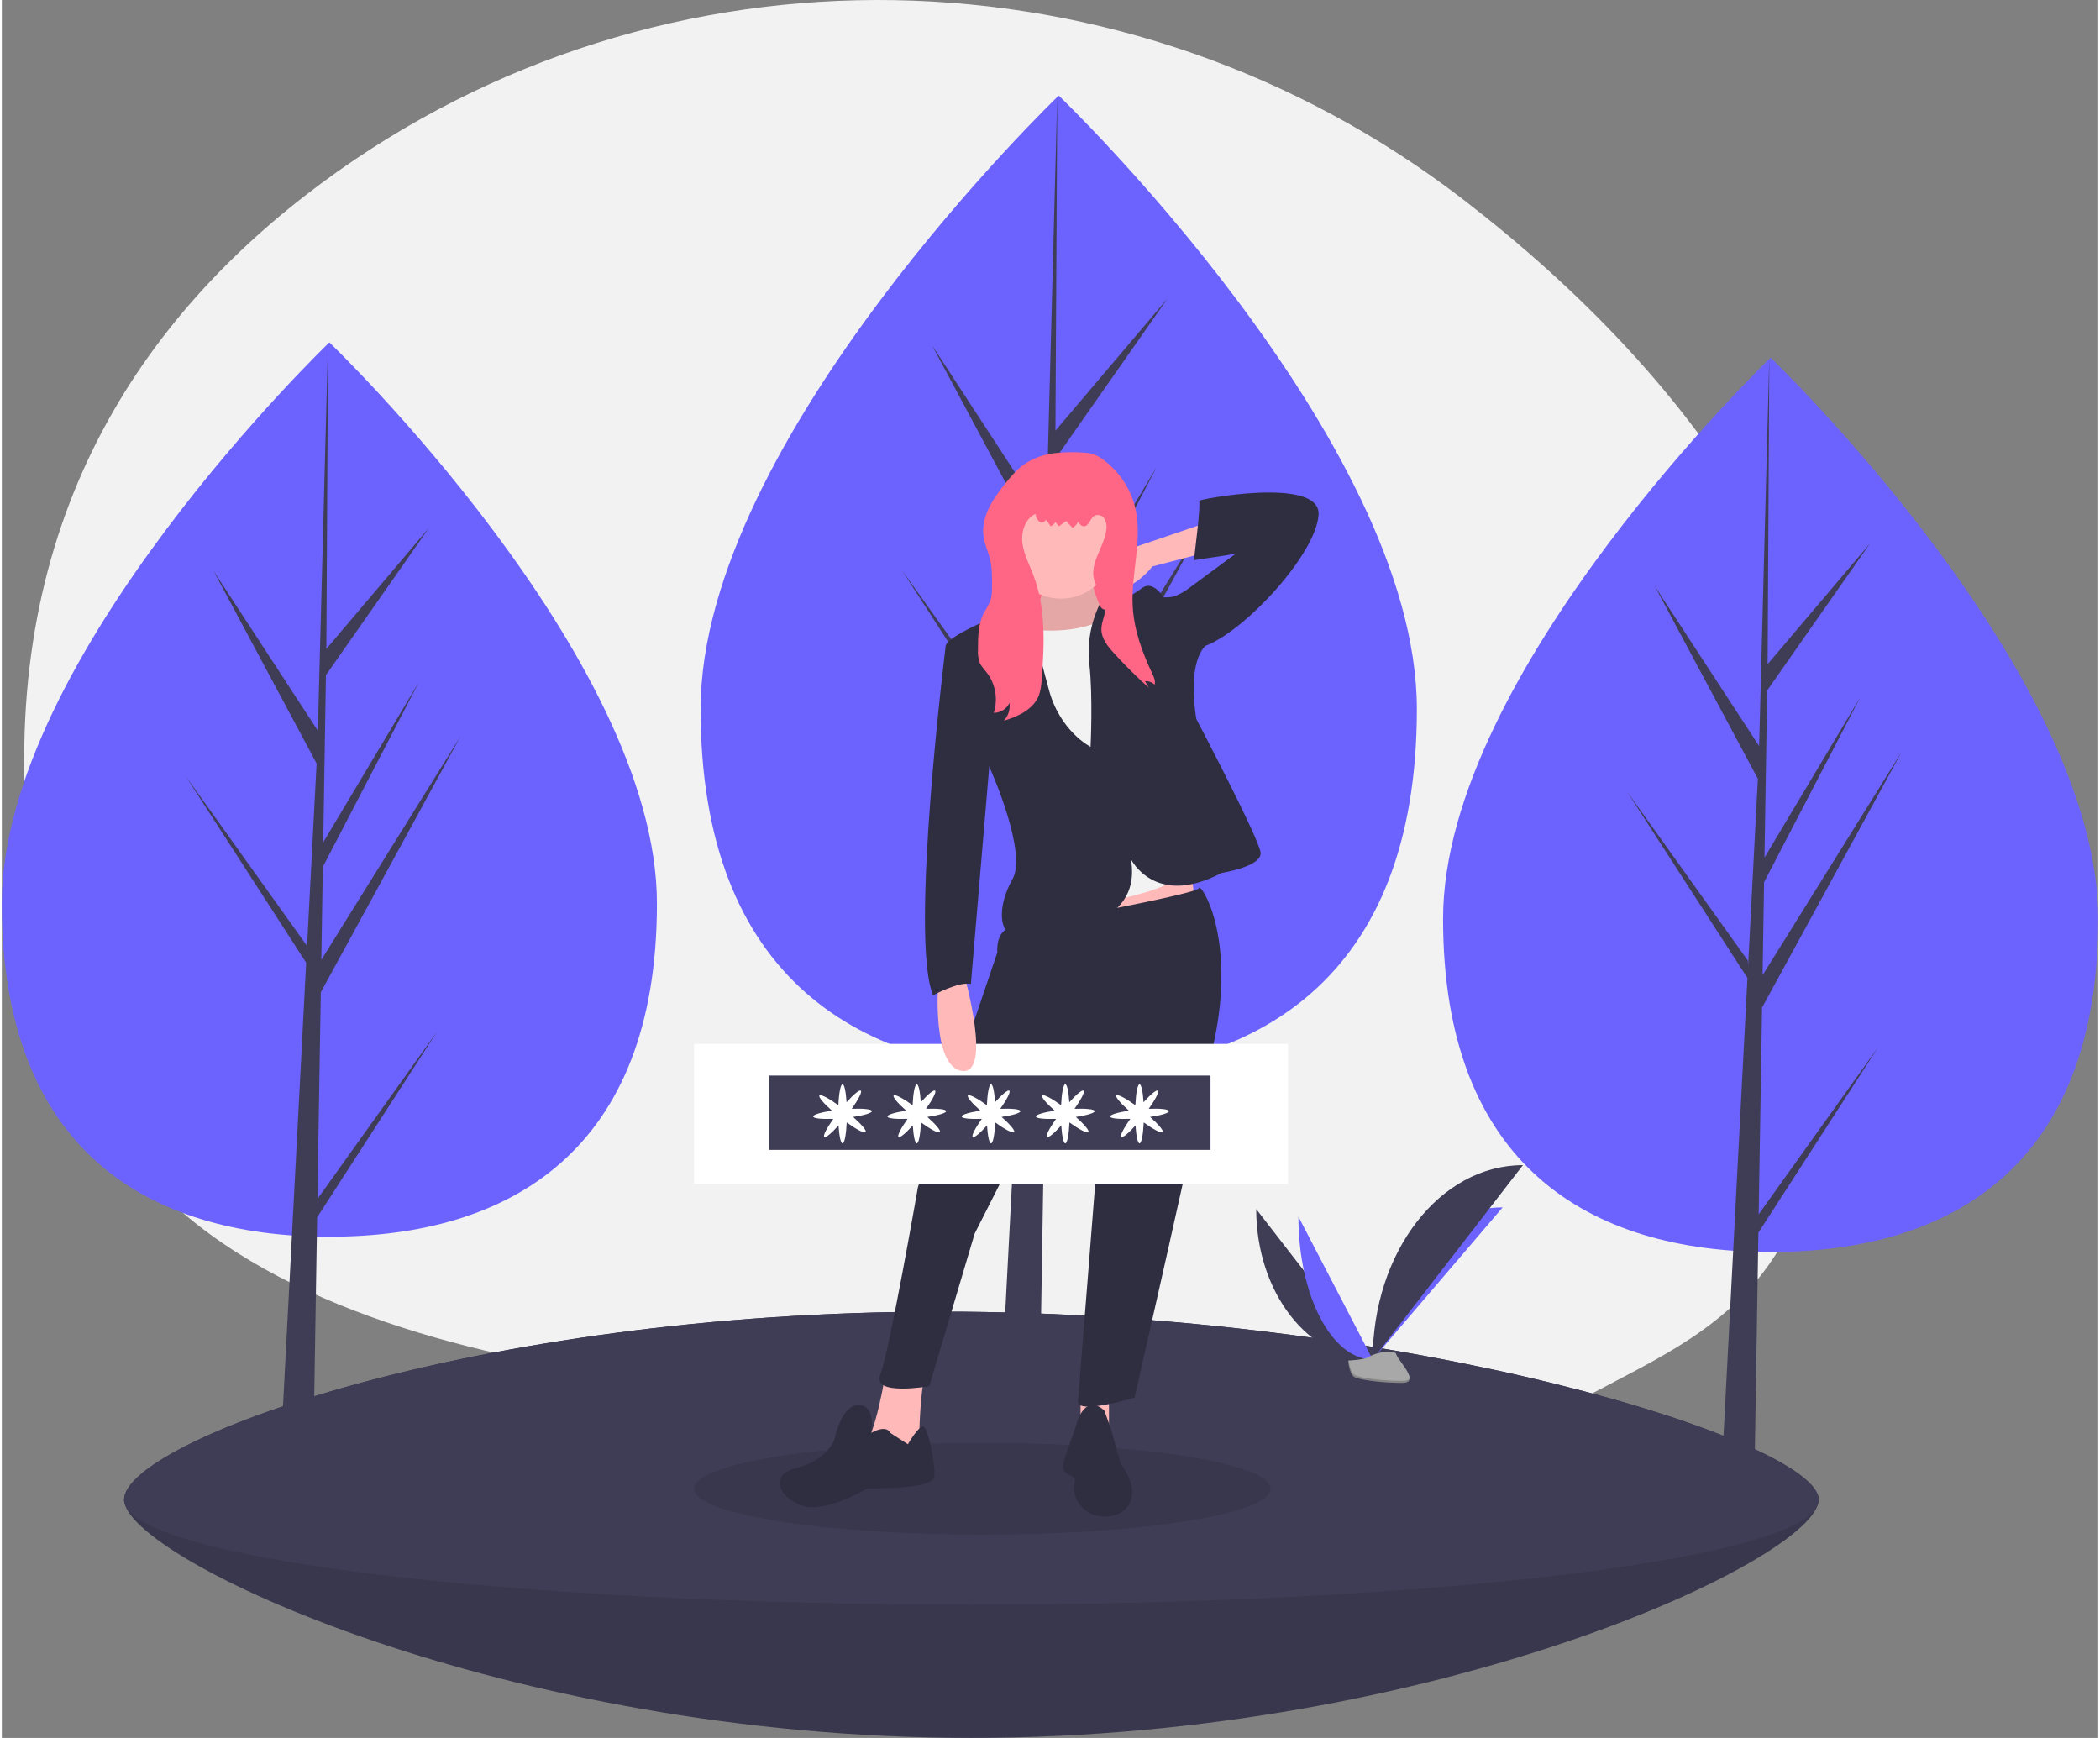<?xml version="1.0" encoding="UTF-8"?>
<svg xmlns="http://www.w3.org/2000/svg" xmlns:xlink="http://www.w3.org/1999/xlink" width="580px" height="480px" viewBox="0 0 579 480" version="1.1">
<rect x="0" y="0" width="579" height="480" fill="#808080" stroke="none"/>
<defs>
<filter id="alpha" filterUnits="objectBoundingBox" x="0%" y="0%" width="100%" height="100%">
  <feColorMatrix type="matrix" in="SourceGraphic" values="0 0 0 0 1 0 0 0 0 1 0 0 0 0 1 0 0 0 1 0"/>
</filter>
<mask id="mask0">
  <g filter="url(#alpha)">
<rect x="0" y="0" width="579" height="480" style="fill:rgb(0%,0%,0%);fill-opacity:0.102;stroke:none;"/>
  </g>
</mask>
<clipPath id="clip1">
  <rect x="0" y="0" width="579" height="480"/>
</clipPath>
<g id="surface5" clip-path="url(#clip1)">
<path style=" stroke:none;fill-rule:nonzero;fill:rgb(0%,0%,0%);fill-opacity:1;" d="M 501.801 414.176 C 501.801 430.184 397.027 479.988 267.789 479.988 C 138.547 479.988 33.773 430.184 33.773 414.176 C 33.773 398.172 130.102 362.254 259.344 362.254 C 388.586 362.254 501.801 398.172 501.801 414.176 Z M 501.801 414.176 "/>
</g>
<mask id="mask1">
  <g filter="url(#alpha)">
<rect x="0" y="0" width="579" height="480" style="fill:rgb(0%,0%,0%);fill-opacity:0.2;stroke:none;"/>
  </g>
</mask>
<clipPath id="clip2">
  <rect x="0" y="0" width="579" height="480"/>
</clipPath>
<g id="surface8" clip-path="url(#clip2)">
<path style=" stroke:none;fill-rule:nonzero;fill:rgb(0%,0%,0%);fill-opacity:1;" d="M 386.949 381.371 C 381.797 381.414 374.98 380.566 373.609 379.73 C 372.562 379.094 372.148 376.809 372.008 375.75 C 371.91 375.754 371.855 375.758 371.855 375.758 C 371.855 375.758 372.145 379.441 373.516 380.277 C 374.891 381.113 381.707 381.961 386.859 381.918 C 388.344 381.906 388.859 381.375 388.828 380.594 C 388.625 381.066 388.055 381.363 386.949 381.371 Z M 386.949 381.371 "/>
</g>
<mask id="mask2">
  <g filter="url(#alpha)">
<rect x="0" y="0" width="579" height="480" style="fill:rgb(0%,0%,0%);fill-opacity:0.102;stroke:none;"/>
  </g>
</mask>
<clipPath id="clip3">
  <rect x="0" y="0" width="579" height="480"/>
</clipPath>
<g id="surface11" clip-path="url(#clip3)">
<path style=" stroke:none;fill-rule:nonzero;fill:rgb(0%,0%,0%);fill-opacity:1;" d="M 350.414 411.16 C 350.414 404.156 314.773 398.48 270.805 398.48 C 226.836 398.48 191.191 404.156 191.191 411.16 C 191.191 418.16 226.836 423.836 270.805 423.836 C 314.773 423.836 350.414 418.16 350.414 411.16 Z M 350.414 411.16 "/>
</g>
<mask id="mask3">
  <g filter="url(#alpha)">
<rect x="0" y="0" width="579" height="480" style="fill:rgb(0%,0%,0%);fill-opacity:0.102;stroke:none;"/>
  </g>
</mask>
<clipPath id="clip4">
  <rect x="0" y="0" width="579" height="480"/>
</clipPath>
<g id="surface14" clip-path="url(#clip4)">
<path style=" stroke:none;fill-rule:nonzero;fill:rgb(0%,0%,0%);fill-opacity:1;" d="M 287.828 160.641 C 287.828 160.641 287.133 166.91 285.742 166.91 C 284.348 166.91 279.48 169.348 279.48 169.348 L 278.086 175.965 L 287.828 181.887 L 303.832 180.145 L 308.355 173.18 L 303.832 168.648 C 303.832 168.648 300.004 160.293 301.398 158.551 C 302.789 156.809 287.828 160.641 287.828 160.641 Z M 287.828 160.641 "/>
</g>
</defs>
<g id="surface1">
<path style=" stroke:none;fill-rule:nonzero;fill:rgb(94.902%,94.902%,94.902%);fill-opacity:1;" d="M 511.938 274.379 C 508.762 301.641 502.156 323.527 493.09 340.984 C 481.027 364.238 460.395 373.609 441.965 383.414 C 436.637 386.242 431.102 388.652 425.402 390.625 C 391.863 402.277 354.324 399.188 324.836 393.035 C 304.156 388.715 283.164 386.059 262.059 385.09 C 256.039 384.816 250.012 384.684 243.98 384.684 C 234.684 384.695 67.223 387.879 26.453 305.246 C 16.387 284.863 9.488 259.961 7.008 229.609 C -0.008 143.801 38.547 87.445 88.273 50.609 C 182.344 -19.07 311.285 -16.148 403.969 55.367 C 465.703 103.004 523.508 175.102 511.938 274.379 Z M 511.938 274.379 "/>
<path style=" stroke:none;fill-rule:nonzero;fill:rgb(42.353%,38.824%,100%);fill-opacity:1;" d="M 180.938 249.539 C 180.938 317.746 140.434 341.559 90.469 341.559 C 40.504 341.559 0 317.746 0 249.539 C 0 181.332 90.469 94.562 90.469 94.562 C 90.469 94.562 180.938 181.332 180.938 249.539 Z M 180.938 249.539 "/>
<path style=" stroke:none;fill-rule:nonzero;fill:rgb(24.706%,23.922%,33.725%);fill-opacity:1;" d="M 87.172 331.125 L 88.102 274.043 L 126.66 203.426 L 88.246 265.09 L 88.66 239.422 L 115.238 188.328 L 88.773 232.629 L 89.52 186.469 L 117.977 145.789 L 89.637 179.207 L 90.105 94.562 L 87.164 206.617 L 87.406 201.996 L 58.473 157.66 L 86.941 210.867 L 84.246 262.426 L 84.168 261.055 L 50.812 214.402 L 84.066 265.891 L 83.727 272.34 L 83.668 272.434 L 83.695 272.965 L 76.855 403.766 L 85.996 403.766 L 87.09 336.207 L 120.262 284.84 Z M 87.172 331.125 "/>
<path style=" stroke:none;fill-rule:nonzero;fill:rgb(42.353%,38.824%,100%);fill-opacity:1;" d="M 579 253.766 C 579 321.973 538.496 345.785 488.531 345.785 C 438.566 345.785 398.062 321.973 398.062 253.766 C 398.062 185.559 488.531 98.789 488.531 98.789 C 488.531 98.789 579 185.559 579 253.766 Z M 579 253.766 "/>
<path style=" stroke:none;fill-rule:nonzero;fill:rgb(24.706%,23.922%,33.725%);fill-opacity:1;" d="M 485.234 335.352 L 486.164 278.27 L 524.723 207.652 L 486.309 269.316 L 486.723 243.648 L 513.301 192.555 L 486.836 236.855 L 487.582 190.695 L 516.039 150.016 L 487.699 183.434 L 488.168 98.789 L 485.227 210.844 L 485.469 206.223 L 456.535 161.887 L 485.004 215.094 L 482.309 266.652 L 482.23 265.281 L 448.875 218.629 L 482.129 270.117 L 481.789 276.566 L 481.73 276.66 L 481.758 277.191 L 474.918 407.992 L 484.059 407.992 L 485.152 340.434 L 518.324 289.066 Z M 485.234 335.352 "/>
<path style=" stroke:none;fill-rule:nonzero;fill:rgb(42.353%,38.824%,100%);fill-opacity:1;" d="M 390.824 195.836 C 390.824 270.41 346.539 296.449 291.914 296.449 C 237.285 296.449 193 270.41 193 195.836 C 193 121.266 291.914 26.395 291.914 26.395 C 291.914 26.395 390.824 121.266 390.824 195.836 Z M 390.824 195.836 "/>
<path style=" stroke:none;fill-rule:nonzero;fill:rgb(24.706%,23.922%,33.725%);fill-opacity:1;" d="M 288.309 285.039 L 289.32 222.629 L 331.48 145.418 L 289.48 212.84 L 289.938 184.777 L 318.992 128.914 L 290.059 177.352 L 290.875 126.879 L 321.988 82.406 L 291.004 118.941 L 291.516 26.395 L 288.301 148.91 L 288.566 143.855 L 256.93 95.383 L 288.059 153.559 L 285.109 209.926 L 285.023 208.43 L 248.555 157.422 L 284.91 213.715 L 284.543 220.766 L 284.477 220.871 L 284.508 221.449 L 277.027 364.461 L 287.02 364.461 L 288.219 290.594 L 324.488 234.438 Z M 288.309 285.039 "/>
<path style=" stroke:none;fill-rule:nonzero;fill:rgb(24.706%,23.922%,33.725%);fill-opacity:1;" d="M 501.801 414.176 C 501.801 430.184 397.027 479.988 267.789 479.988 C 138.547 479.988 33.773 430.184 33.773 414.176 C 33.773 398.172 130.102 362.254 259.344 362.254 C 388.586 362.254 501.801 398.172 501.801 414.176 Z M 501.801 414.176 "/>
<use xlink:href="#surface5" mask="url(#mask0)"/>
<path style=" stroke:none;fill-rule:nonzero;fill:rgb(24.706%,23.922%,33.725%);fill-opacity:1;" d="M 501.801 414.176 C 501.801 430.184 397.027 443.16 267.789 443.16 C 138.547 443.16 33.773 430.184 33.773 414.176 C 33.773 398.172 130.102 362.254 259.344 362.254 C 388.586 362.254 501.801 398.172 501.801 414.176 Z M 501.801 414.176 "/>
<path style=" stroke:none;fill-rule:nonzero;fill:rgb(24.706%,23.922%,33.725%);fill-opacity:1;" d="M 346.453 333.926 C 346.453 356.887 360.84 375.465 378.625 375.465 "/>
<path style=" stroke:none;fill-rule:nonzero;fill:rgb(42.353%,38.824%,100%);fill-opacity:1;" d="M 378.625 375.465 C 378.625 352.246 394.68 333.457 414.523 333.457 "/>
<path style=" stroke:none;fill-rule:nonzero;fill:rgb(42.353%,38.824%,100%);fill-opacity:1;" d="M 358.109 336.004 C 358.109 357.816 367.285 375.465 378.625 375.465 "/>
<path style=" stroke:none;fill-rule:nonzero;fill:rgb(24.706%,23.922%,33.725%);fill-opacity:1;" d="M 378.625 375.465 C 378.625 345.797 397.184 321.789 420.121 321.789 "/>
<path style=" stroke:none;fill-rule:nonzero;fill:rgb(65.882%,65.882%,65.882%);fill-opacity:1;" d="M 371.855 375.758 C 371.855 375.758 376.418 375.617 377.793 374.637 C 379.168 373.656 384.812 372.484 385.152 374.059 C 385.492 375.629 392.008 381.875 386.859 381.918 C 381.707 381.961 374.891 381.113 373.516 380.277 C 372.145 379.441 371.855 375.758 371.855 375.758 Z M 371.855 375.758 "/>
<use xlink:href="#surface8" mask="url(#mask1)"/>
<use xlink:href="#surface11" mask="url(#mask2)"/>
<path style=" stroke:none;fill-rule:nonzero;fill:rgb(100%,72.549%,72.549%);fill-opacity:1;" d="M 297.945 382.781 L 305.785 382.781 L 305.785 400.895 L 297.945 400.895 Z M 297.945 382.781 "/>
<path style=" stroke:none;fill-rule:nonzero;fill:rgb(100%,39.608%,51.765%);fill-opacity:1;" d="M 276.23 138.254 L 306.387 138.254 L 306.387 192.594 L 276.23 192.594 Z M 276.23 138.254 "/>
<path style=" stroke:none;fill-rule:nonzero;fill:rgb(100%,72.549%,72.549%);fill-opacity:1;" d="M 328.535 241.094 L 329.578 249.453 L 302.094 257.812 L 298.613 242.488 Z M 328.535 241.094 "/>
<path style=" stroke:none;fill-rule:nonzero;fill:rgb(100%,72.549%,72.549%);fill-opacity:1;" d="M 287.828 160.641 C 287.828 160.641 287.133 166.91 285.742 166.91 C 284.348 166.91 279.48 169.348 279.48 169.348 L 278.086 175.965 L 287.828 181.887 L 303.832 180.145 L 308.355 173.18 L 303.832 168.648 C 303.832 168.648 300.004 160.293 301.398 158.551 C 302.789 156.809 287.828 160.641 287.828 160.641 Z M 287.828 160.641 "/>
<use xlink:href="#surface14" mask="url(#mask3)"/>
<path style=" stroke:none;fill-rule:nonzero;fill:rgb(100%,72.549%,72.549%);fill-opacity:1;" d="M 244.34 377.625 C 244.34 377.625 241.207 398.52 237.383 399.914 C 233.555 401.309 251.992 403.746 251.992 403.746 L 253.387 396.082 C 253.387 396.082 253.734 382.152 255.125 380.062 C 256.516 377.973 244.34 377.625 244.34 377.625 Z M 244.34 377.625 "/>
<path style=" stroke:none;fill-rule:nonzero;fill:rgb(18.431%,18.039%,25.49%);fill-opacity:1;" d="M 279.828 256.07 C 279.828 256.07 330.273 247.016 330.621 245.273 C 330.969 243.531 341.059 258.508 334.797 287.766 C 328.535 317.02 312.879 385.984 312.879 385.984 C 312.879 385.984 296.875 390.859 297.223 387.027 C 297.57 383.195 302.789 316.672 302.789 316.672 L 299.309 288.461 L 293.395 291.945 L 268.691 340.703 L 256.168 382.848 C 256.168 382.848 240.164 385.633 242.602 379.715 C 245.035 373.793 253.035 327.816 253.035 327.816 L 274.957 263.035 C 274.957 263.035 274.262 256.07 279.828 256.07 Z M 279.828 256.07 "/>
<path style=" stroke:none;fill-rule:nonzero;fill:rgb(100%,72.549%,72.549%);fill-opacity:1;" d="M 307.137 150.715 C 307.137 158.793 300.594 165.34 292.527 165.34 C 284.457 165.34 277.914 158.793 277.914 150.715 C 277.914 142.633 284.457 136.086 292.527 136.086 C 300.594 136.086 307.137 142.633 307.137 150.715 Z M 307.137 150.715 "/>
<path style=" stroke:none;fill-rule:nonzero;fill:rgb(94.902%,94.902%,94.902%);fill-opacity:1;" d="M 307.66 169 C 307.66 169 300.703 175.617 284.348 173.875 C 267.996 172.133 288.871 211.141 288.871 211.141 L 295.484 250.5 C 295.484 250.5 324.707 247.016 325.75 240.398 C 326.797 233.781 307.66 169 307.66 169 Z M 307.66 169 "/>
<path style=" stroke:none;fill-rule:nonzero;fill:rgb(18.431%,18.039%,25.49%);fill-opacity:1;" d="M 300.703 206.266 C 300.703 206.266 292.352 202.086 289.219 190.594 C 286.09 179.098 283.305 167.258 281.566 167.605 C 280.098 167.898 266.477 173.16 262.059 176.676 C 261.246 177.324 260.746 177.914 260.691 178.402 C 260.344 181.535 273.215 212.883 273.215 212.883 C 273.215 212.883 283.305 235.523 279.129 242.836 C 274.957 250.148 274.609 259.555 282.262 258.855 C 289.918 258.16 315.312 256.766 311.836 237.262 C 311.836 237.262 318.445 250.848 336.883 241.094 C 336.883 241.094 348.02 239.352 347.668 235.523 C 347.32 231.691 329.926 198.602 329.926 198.602 C 329.926 198.602 327.145 183.977 332.363 178.402 L 320.531 164.473 C 320.531 164.473 317.75 160.293 314.965 162.383 C 312.184 164.473 305.922 167.953 304.875 168.301 C 303.832 168.648 303.148 167.051 303.148 167.051 C 300.734 172.098 299.77 177.715 300.355 183.277 C 301.398 192.332 300.703 206.266 300.703 206.266 Z M 300.703 206.266 "/>
<path style=" stroke:none;fill-rule:nonzero;fill:rgb(18.431%,18.039%,25.49%);fill-opacity:1;" d="M 245.383 395.734 C 245.383 395.734 244.605 393.297 240.125 395.734 C 240.125 395.734 241.555 388.07 236.684 388.07 C 231.812 388.07 230.074 397.129 230.074 397.129 C 230.074 397.129 228.684 403.047 219.289 405.488 C 209.895 407.926 217.203 416.285 223.812 416.285 C 230.422 416.285 239.121 411.059 239.121 411.059 C 239.121 411.059 257.211 411.406 257.559 407.926 C 257.906 404.441 255.82 393.992 254.43 393.992 C 253.035 393.992 250.254 398.871 250.254 398.871 Z M 245.383 395.734 "/>
<path style=" stroke:none;fill-rule:nonzero;fill:rgb(18.431%,18.039%,25.49%);fill-opacity:1;" d="M 304.527 389.605 C 304.527 389.605 299.656 384.379 296.875 393.09 C 294.09 401.797 292.004 405.277 293.742 406.672 C 295.484 408.066 296.875 407.367 296.18 410.152 C 295.484 412.941 298.266 418.863 304.527 418.863 C 310.789 418.863 312.531 414.332 312.184 411.199 C 311.836 408.066 309.051 404.234 309.051 404.234 L 306.27 394.48 Z M 304.527 389.605 "/>
<path style=" stroke:none;fill-rule:nonzero;fill:rgb(100%,72.549%,72.549%);fill-opacity:1;" d="M 332.016 144.617 L 313.574 150.887 C 313.574 150.887 296.875 160.641 304.18 162.73 C 311.488 164.82 317.75 156.461 317.75 156.461 L 333.754 152.281 Z M 332.016 144.617 "/>
<path style=" stroke:none;fill-rule:nonzero;fill:rgb(100%,39.608%,51.765%);fill-opacity:1;" d="M 282.582 128.094 C 280.395 129.594 278.652 131.652 276.992 133.727 C 273.629 137.941 270.328 142.977 271.156 148.312 C 271.473 150.336 272.371 152.223 272.879 154.207 C 273.562 156.891 273.516 159.695 273.469 162.461 C 273.508 163.637 273.363 164.812 273.035 165.941 C 272.547 167.043 271.977 168.102 271.32 169.113 C 269.645 172.238 269.605 175.949 269.605 179.496 C 269.523 180.691 269.688 181.891 270.082 183.02 C 270.539 184.086 271.391 184.922 272.098 185.84 C 274.473 188.996 275.172 193.105 273.973 196.871 C 275.824 196.879 277.516 195.812 278.309 194.133 C 278.551 195.922 277.984 197.727 276.762 199.055 C 280.746 197.871 285.012 195.875 286.469 191.977 C 286.895 190.652 287.133 189.277 287.184 187.887 C 287.957 178.113 288.398 167.973 284.895 158.816 C 283.773 155.887 282.25 153.051 281.875 149.938 C 281.5 146.824 282.648 143.223 285.504 141.938 C 285.57 142.734 285.926 143.48 286.5 144.039 C 287.137 144.512 288.312 144.215 288.324 143.422 L 289.703 145.344 C 290.234 145.086 290.688 144.691 291.016 144.199 L 291.961 145.359 L 293.977 143.895 L 295.723 145.781 C 296.395 145.398 296.934 144.812 297.258 144.109 C 297.633 144.672 298.098 145.289 298.77 145.352 C 300.238 145.484 300.539 143.156 301.82 142.43 C 302.797 141.996 303.941 142.344 304.516 143.246 C 305.043 144.145 305.238 145.203 305.059 146.23 C 304.531 151.02 300.449 155.391 301.656 160.055 C 302.34 162.676 304.629 164.777 304.805 167.484 C 304.941 169.645 303.672 171.688 303.691 173.852 C 303.715 176.391 305.465 178.547 307.176 180.418 C 310.219 183.754 313.422 186.934 316.785 189.953 L 315.746 188.137 C 316.727 188.059 317.691 188.414 318.391 189.109 C 318.688 188.062 318.195 186.973 317.727 185.992 C 314.93 180.113 312.672 173.852 312.336 167.348 C 311.867 158.305 315.113 149.125 313.055 140.309 C 311.871 135.375 309.113 130.961 305.195 127.734 C 303.293 126.164 301.852 125.227 299.387 125.055 C 296.629 124.812 293.859 124.836 291.109 125.117 C 288.066 125.406 285.145 126.43 282.582 128.094 Z M 282.582 128.094 "/>
<path style=" stroke:none;fill-rule:nonzero;fill:rgb(18.431%,18.039%,25.49%);fill-opacity:1;" d="M 317.75 164.82 C 317.75 164.82 321.578 165.168 323.316 164.82 C 325.055 164.473 327.492 162.73 327.492 162.73 L 340.711 152.977 L 329.23 154.719 C 329.23 154.719 331.316 138.699 330.621 138.348 C 329.926 138 364.371 131.383 363.676 142.18 C 362.977 152.977 343.496 174.223 332.363 178.402 L 325.055 179.445 Z M 317.75 164.82 "/>
<path style=" stroke:none;fill-rule:nonzero;fill:rgb(100%,100%,100%);fill-opacity:1;" d="M 191.191 288.297 L 355.242 288.297 L 355.242 326.938 L 191.191 326.938 Z M 191.191 288.297 "/>
<path style=" stroke:none;fill-rule:nonzero;fill:rgb(24.706%,23.922%,33.725%);fill-opacity:1;" d="M 212 297.051 L 333.828 297.051 L 333.828 317.578 L 212 317.578 Z M 212 297.051 "/>
<path style=" stroke:none;fill-rule:nonzero;fill:rgb(100%,100%,100%);fill-opacity:1;" d="M 240.312 306.863 C 240.262 306.34 237.938 306.105 234.746 306.234 C 236.594 303.629 237.664 301.551 237.25 301.223 C 236.859 300.914 235.262 302.25 233.312 304.418 C 233.129 301.508 232.703 299.465 232.203 299.465 C 231.66 299.465 231.199 301.895 231.051 305.234 C 228.34 303.281 226.152 302.137 225.812 302.562 C 225.492 302.973 226.957 304.691 229.285 306.75 C 226.211 307.207 224.047 307.852 224.094 308.371 C 224.145 308.895 226.469 309.129 229.66 309 C 227.812 311.605 226.742 313.684 227.156 314.012 C 227.547 314.32 229.145 312.984 231.094 310.816 C 231.277 313.727 231.703 315.77 232.203 315.77 C 232.746 315.77 233.207 313.34 233.355 310 C 236.066 311.953 238.254 313.098 238.594 312.672 C 238.914 312.262 237.449 310.543 235.121 308.48 C 238.195 308.027 240.359 307.383 240.312 306.863 Z M 240.312 306.863 "/>
<path style=" stroke:none;fill-rule:nonzero;fill:rgb(100%,100%,100%);fill-opacity:1;" d="M 260.816 306.863 C 260.77 306.34 258.441 306.105 255.25 306.234 C 257.102 303.629 258.172 301.551 257.758 301.223 C 257.367 300.914 255.766 302.25 253.82 304.418 C 253.637 301.508 253.207 299.465 252.711 299.465 C 252.168 299.465 251.707 301.895 251.555 305.234 C 248.848 303.281 246.656 302.137 246.32 302.562 C 246 302.973 247.465 304.691 249.793 306.75 C 246.719 307.207 244.555 307.852 244.602 308.371 C 244.652 308.895 246.977 309.129 250.168 309 C 248.32 311.605 247.246 313.684 247.66 314.012 C 248.051 314.32 249.652 312.984 251.602 310.816 C 251.785 313.727 252.211 315.77 252.711 315.77 C 253.254 315.77 253.711 313.34 253.863 310 C 256.574 311.953 258.762 313.098 259.098 312.672 C 259.418 312.262 257.953 310.543 255.625 308.48 C 258.699 308.027 260.863 307.383 260.816 306.863 Z M 260.816 306.863 "/>
<path style=" stroke:none;fill-rule:nonzero;fill:rgb(100%,100%,100%);fill-opacity:1;" d="M 281.324 306.863 C 281.273 306.34 278.949 306.105 275.758 306.234 C 277.605 303.629 278.676 301.551 278.262 301.223 C 277.871 300.914 276.273 302.25 274.324 304.418 C 274.141 301.508 273.715 299.465 273.215 299.465 C 272.672 299.465 272.215 301.895 272.062 305.234 C 269.352 303.281 267.164 302.137 266.828 302.562 C 266.504 302.973 267.969 304.691 270.297 306.75 C 267.227 307.207 265.059 307.852 265.109 308.371 C 265.156 308.895 267.484 309.129 270.672 309 C 268.824 311.605 267.754 313.684 268.168 314.012 C 268.559 314.32 270.16 312.984 272.105 310.816 C 272.289 313.727 272.719 315.77 273.215 315.77 C 273.758 315.77 274.219 313.34 274.371 310 C 277.078 311.953 279.266 313.098 279.605 312.672 C 279.926 312.262 278.461 310.543 276.133 308.48 C 279.207 308.027 281.371 307.383 281.324 306.863 Z M 281.324 306.863 "/>
<path style=" stroke:none;fill-rule:nonzero;fill:rgb(100%,100%,100%);fill-opacity:1;" d="M 301.828 306.863 C 301.781 306.34 299.453 306.105 296.266 306.234 C 298.113 303.629 299.184 301.551 298.77 301.223 C 298.379 300.914 296.777 302.25 294.832 304.418 C 294.648 301.508 294.219 299.465 293.723 299.465 C 293.18 299.465 292.719 301.895 292.566 305.234 C 289.859 303.281 287.672 302.137 287.332 302.562 C 287.012 302.973 288.477 304.691 290.805 306.75 C 287.73 307.207 285.566 307.852 285.613 308.371 C 285.664 308.895 287.988 309.129 291.18 309 C 289.332 311.605 288.262 313.684 288.676 314.012 C 289.066 314.32 290.664 312.984 292.613 310.816 C 292.797 313.727 293.223 315.77 293.723 315.77 C 294.266 315.77 294.723 313.34 294.875 310 C 297.586 311.953 299.773 313.098 300.109 312.672 C 300.434 312.262 298.969 310.543 296.641 308.48 C 299.711 308.027 301.879 307.383 301.828 306.863 Z M 301.828 306.863 "/>
<path style=" stroke:none;fill-rule:nonzero;fill:rgb(100%,100%,100%);fill-opacity:1;" d="M 322.336 306.863 C 322.285 306.34 319.961 306.105 316.77 306.234 C 318.617 303.629 319.691 301.551 319.277 301.223 C 318.887 300.914 317.285 302.25 315.336 304.418 C 315.152 301.508 314.727 299.465 314.227 299.465 C 313.684 299.465 313.227 301.895 313.074 305.234 C 310.363 303.281 308.176 302.137 307.84 302.562 C 307.52 302.973 308.984 304.691 311.312 306.75 C 308.238 307.207 306.074 307.852 306.121 308.371 C 306.168 308.895 308.496 309.129 311.688 309 C 309.836 311.605 308.766 313.684 309.18 314.012 C 309.57 314.32 311.172 312.984 313.117 310.816 C 313.301 313.727 313.73 315.77 314.227 315.77 C 314.77 315.77 315.23 313.34 315.383 310 C 318.09 311.953 320.281 313.098 320.617 312.672 C 320.938 312.262 319.473 310.543 317.145 308.48 C 320.219 308.027 322.383 307.383 322.336 306.863 Z M 322.336 306.863 "/>
<path style=" stroke:none;fill-rule:nonzero;fill:rgb(100%,72.549%,72.549%);fill-opacity:1;" d="M 258.605 271.742 C 258.605 271.742 256.863 294.73 265.215 295.777 C 273.562 296.82 265.91 269.652 265.91 269.652 Z M 258.605 271.742 "/>
<path style=" stroke:none;fill-rule:nonzero;fill:rgb(18.431%,18.039%,25.49%);fill-opacity:1;" d="M 263.125 177.707 L 260.691 178.402 C 260.691 178.402 250.602 259.207 257.211 274.879 C 257.211 274.879 264.172 271.047 267.648 271.742 L 273.215 205.918 Z M 263.125 177.707 "/>
</g>
</svg>
